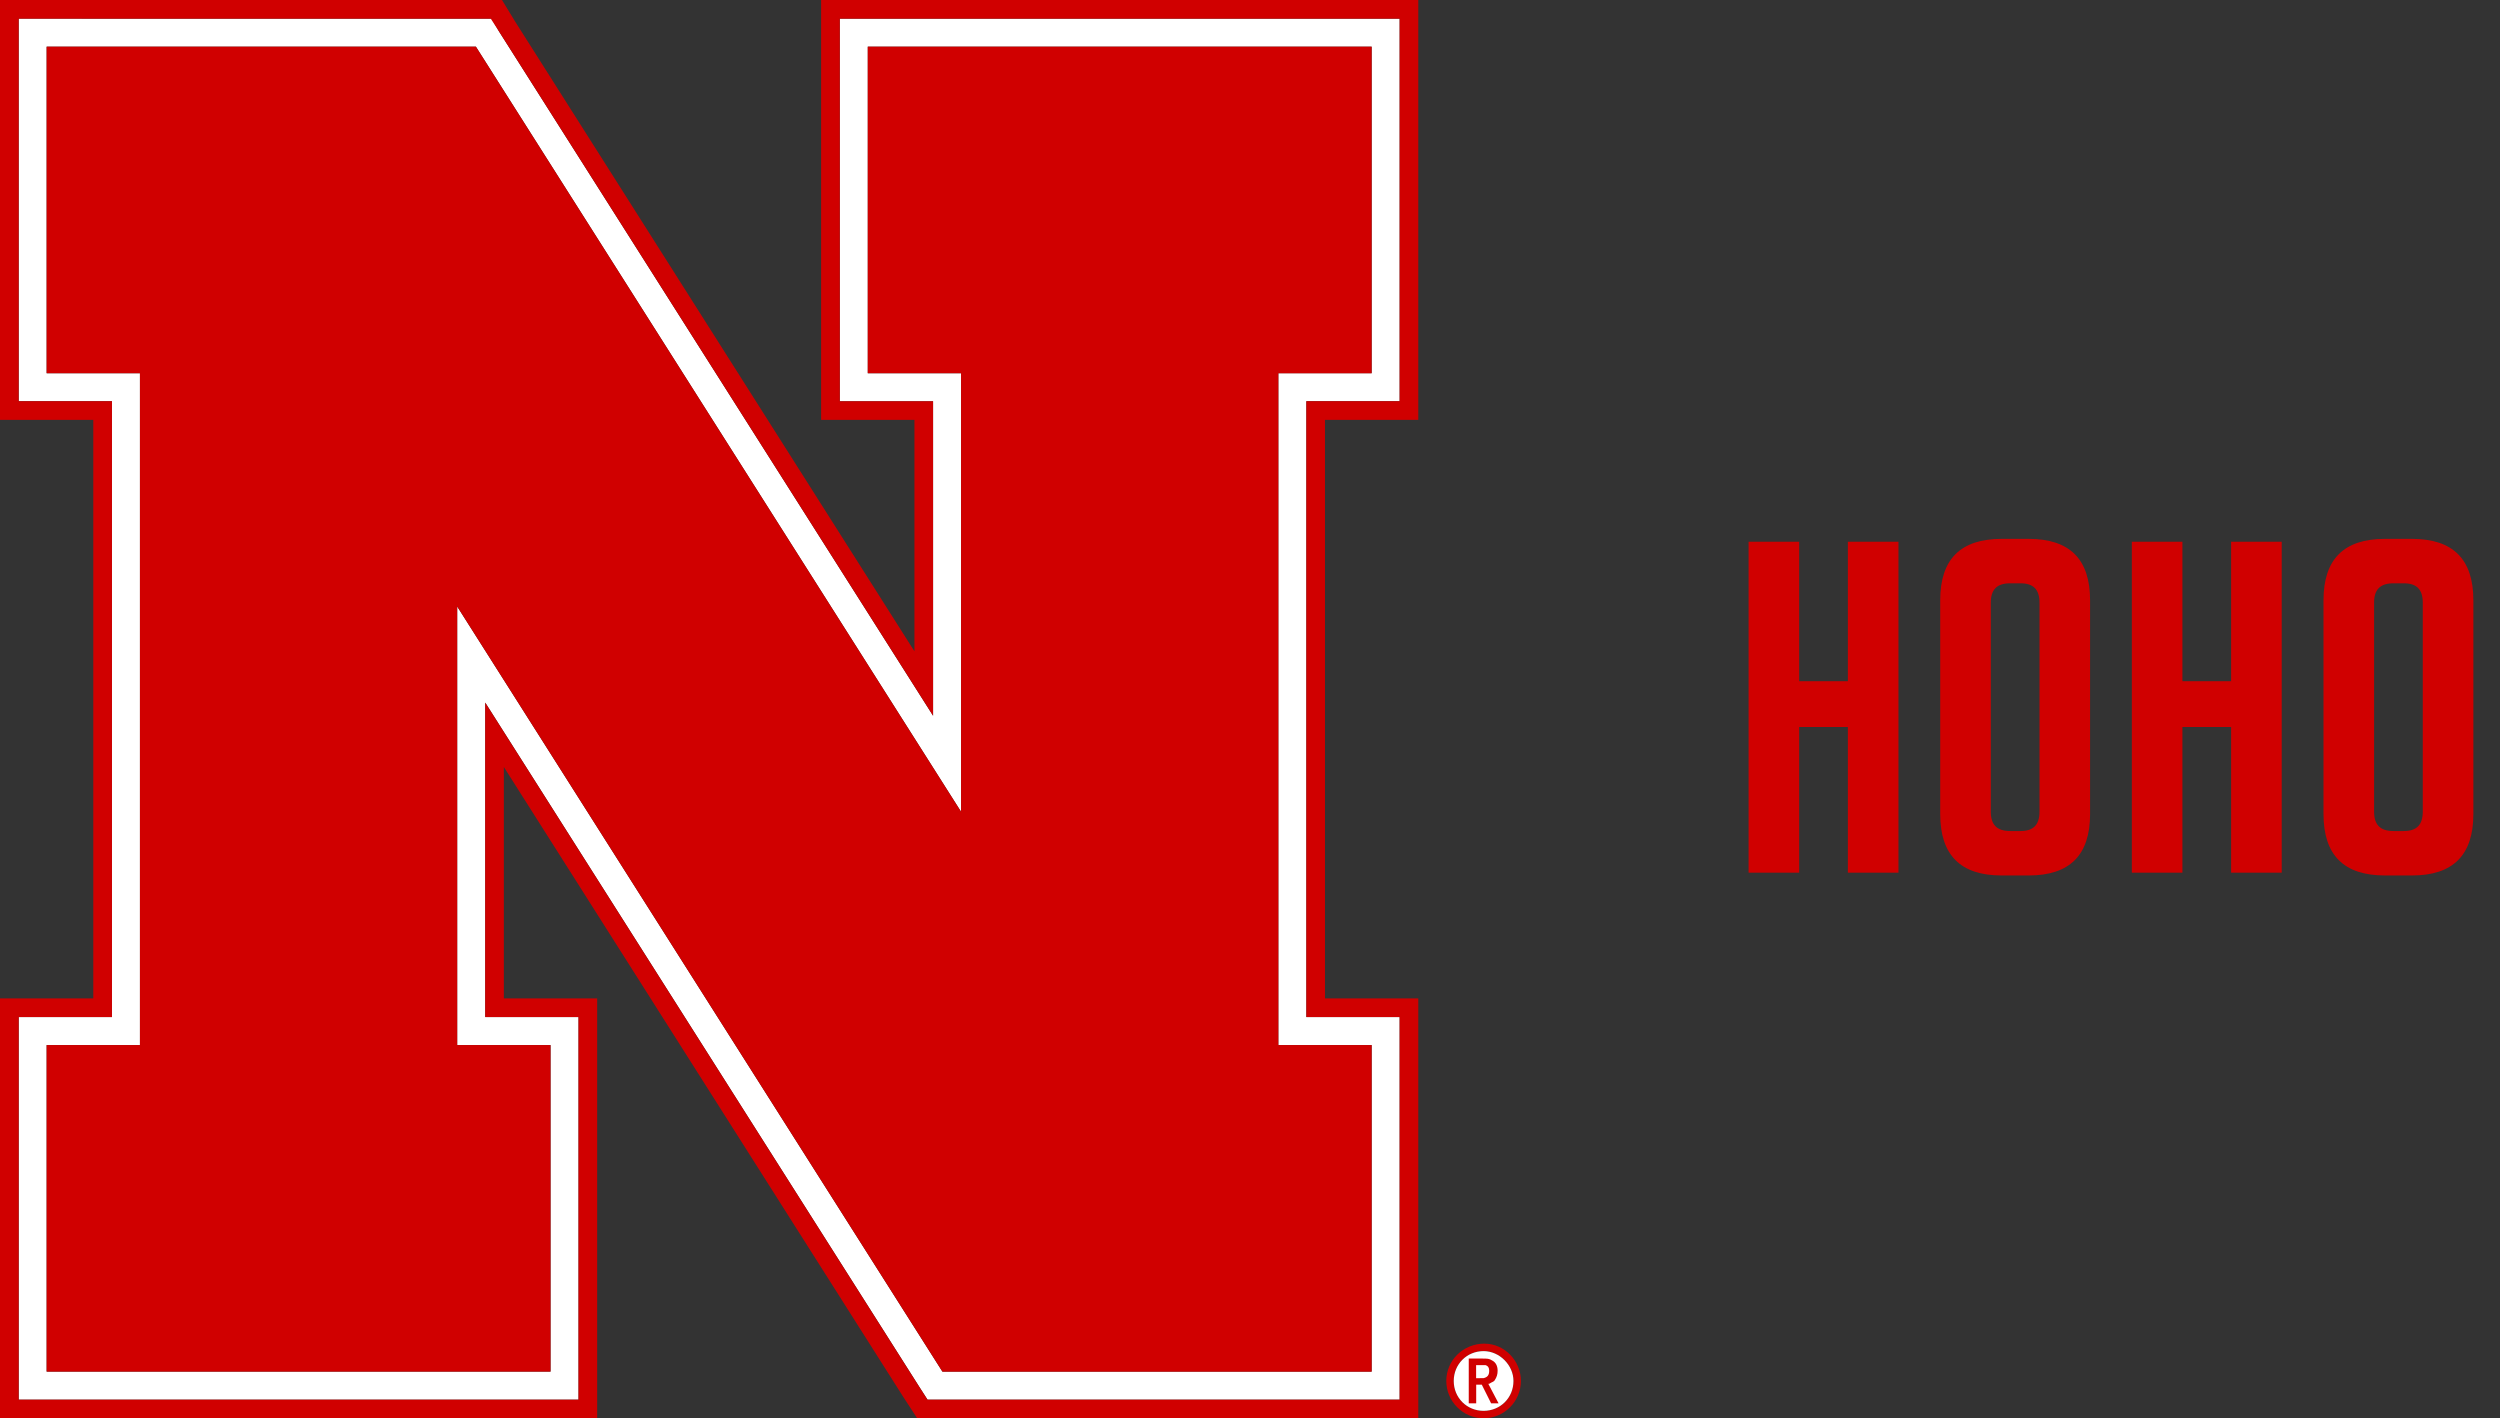<?xml version="1.0"?>
<svg version="1.1" xmlns="http://www.w3.org/2000/svg" class="preview" viewBox="0 0 63.457 36"><rect x="0" y="0" width="63.457" height="36" fill="#333333" stroke="none"/><path fill="#d00000" d="M45.668,17.29l1.236,0l0-3.54l1.284,0l0,8.4l-1.284,0l0-3.696l-1.236,0l0,3.696l-1.284,0l0-8.4l1.284,0l0,3.54z M53.052,20.662c0,1.044-0.516,1.56-1.56,1.56l-0.684,0c-1.044,0-1.56-0.516-1.56-1.56l0-5.424c0-1.044,0.516-1.56,1.56-1.56l0.684,0c1.044,0,1.56,0.516,1.56,1.56l0,5.424z M51.768,15.298c0-0.336-0.156-0.492-0.48-0.492l-0.264,0c-0.336,0-0.492,0.156-0.492,0.492l0,5.304c0,0.336,0.156,0.492,0.492,0.492l0.264,0c0.324,0,0.48-0.156,0.48-0.492l0-5.304z M55.396,17.29l1.236,0l0-3.54l1.284,0l0,8.4l-1.284,0l0-3.696l-1.236,0l0,3.696l-1.284,0l0-8.4l1.284,0l0,3.54z M62.781,20.662c0,1.044-0.516,1.56-1.56,1.56l-0.684,0c-1.044,0-1.56-0.516-1.56-1.56l0-5.424c0-1.044,0.516-1.56,1.56-1.56l0.684,0c1.044,0,1.56,0.516,1.56,1.56l0,5.424z M61.497,15.298c0-0.336-0.156-0.492-0.48-0.492l-0.264,0c-0.336,0-0.492,0.156-0.492,0.492l0,5.304c0,0.336,0.156,0.492,0.492,0.492l0.264,0c0.324,0,0.48-0.156,0.48-0.492l0-5.304z"/><path fill="#d00000" d="M37.682 34.105c-.545 0-.971.426-.971.947S37.137 36 37.658 36c.521 0 .947-.426.947-.947s-.426-.947-.924-.947zm-.024 1.705c-.426 0-.758-.332-.758-.758 0-.426.332-.758.758-.758.403 0 .758.355.758.758 0 .426-.332.758-.758.758z"/><path fill="#ffffff" d="M34.816.474h-13.5v9.711h2.368v7.982L12.671.805l-.189-.332H.474v9.711h2.368v15.632H.474v9.711h14.211v-9.711h-2.368v-7.982l11.013 17.361.213.332h11.984v-9.711h-2.368V10.184h2.368V.474h-.711zM13.974 26.526v8.289H1.184v-8.289h2.368V9.474H1.184V1.184h10.895l12.316 19.421V9.474h-2.368V1.184h12.789v8.289h-2.368v17.053h2.368v8.289H23.921l-12.316-19.421v11.132h2.368z"/><path fill="#ffffff" d="M37.658 35.811c-.426 0-.758-.332-.758-.758 0-.426.332-.758.758-.758.403 0 .758.355.758.758 0 .426-.332.758-.758.758z"/><path fill="#d00000" d="M24.395 20.605L12.079 1.184H1.184v8.289h2.368v17.053H1.184v8.289h12.789v-8.289h-2.368V15.395l12.316 19.421h10.895v-8.289h-2.368V9.474h2.368V1.184H22.026v8.289h2.368v11.132z"/><path fill="#d00000" d="M37.279 34.484h.332c.142 0 .189 0 .261.047.095.047.142.142.142.261 0 .095-.024.166-.071.237-.024.047-.071.047-.142.095h-.024l.261.497h-.189l-.237-.474h-.142v.474h-.189v-1.137zm.284.497h.095c.095-.024.142-.071.142-.189 0-.071-.024-.118-.095-.142h-.237v.332h.095zM34.816 0H20.842v10.658H23.211v5.874L13.074.545 12.742 0H0v10.658H2.368v14.684H0V36H15.158V25.342H12.789v-5.874l10.137 15.987.355.545H36V25.342H33.632V10.658H36V0h-1.184zm.711 1.184v9h-2.368v15.632h2.368v9.711H23.542l-.213-.332-11.013-17.361v7.982h2.368v9.711H.474v-9.711h2.368V10.184H.474V.474h11.984l.213.332 11.013 17.361v-7.982h-2.368V.474h14.211v.711z"/></svg>
